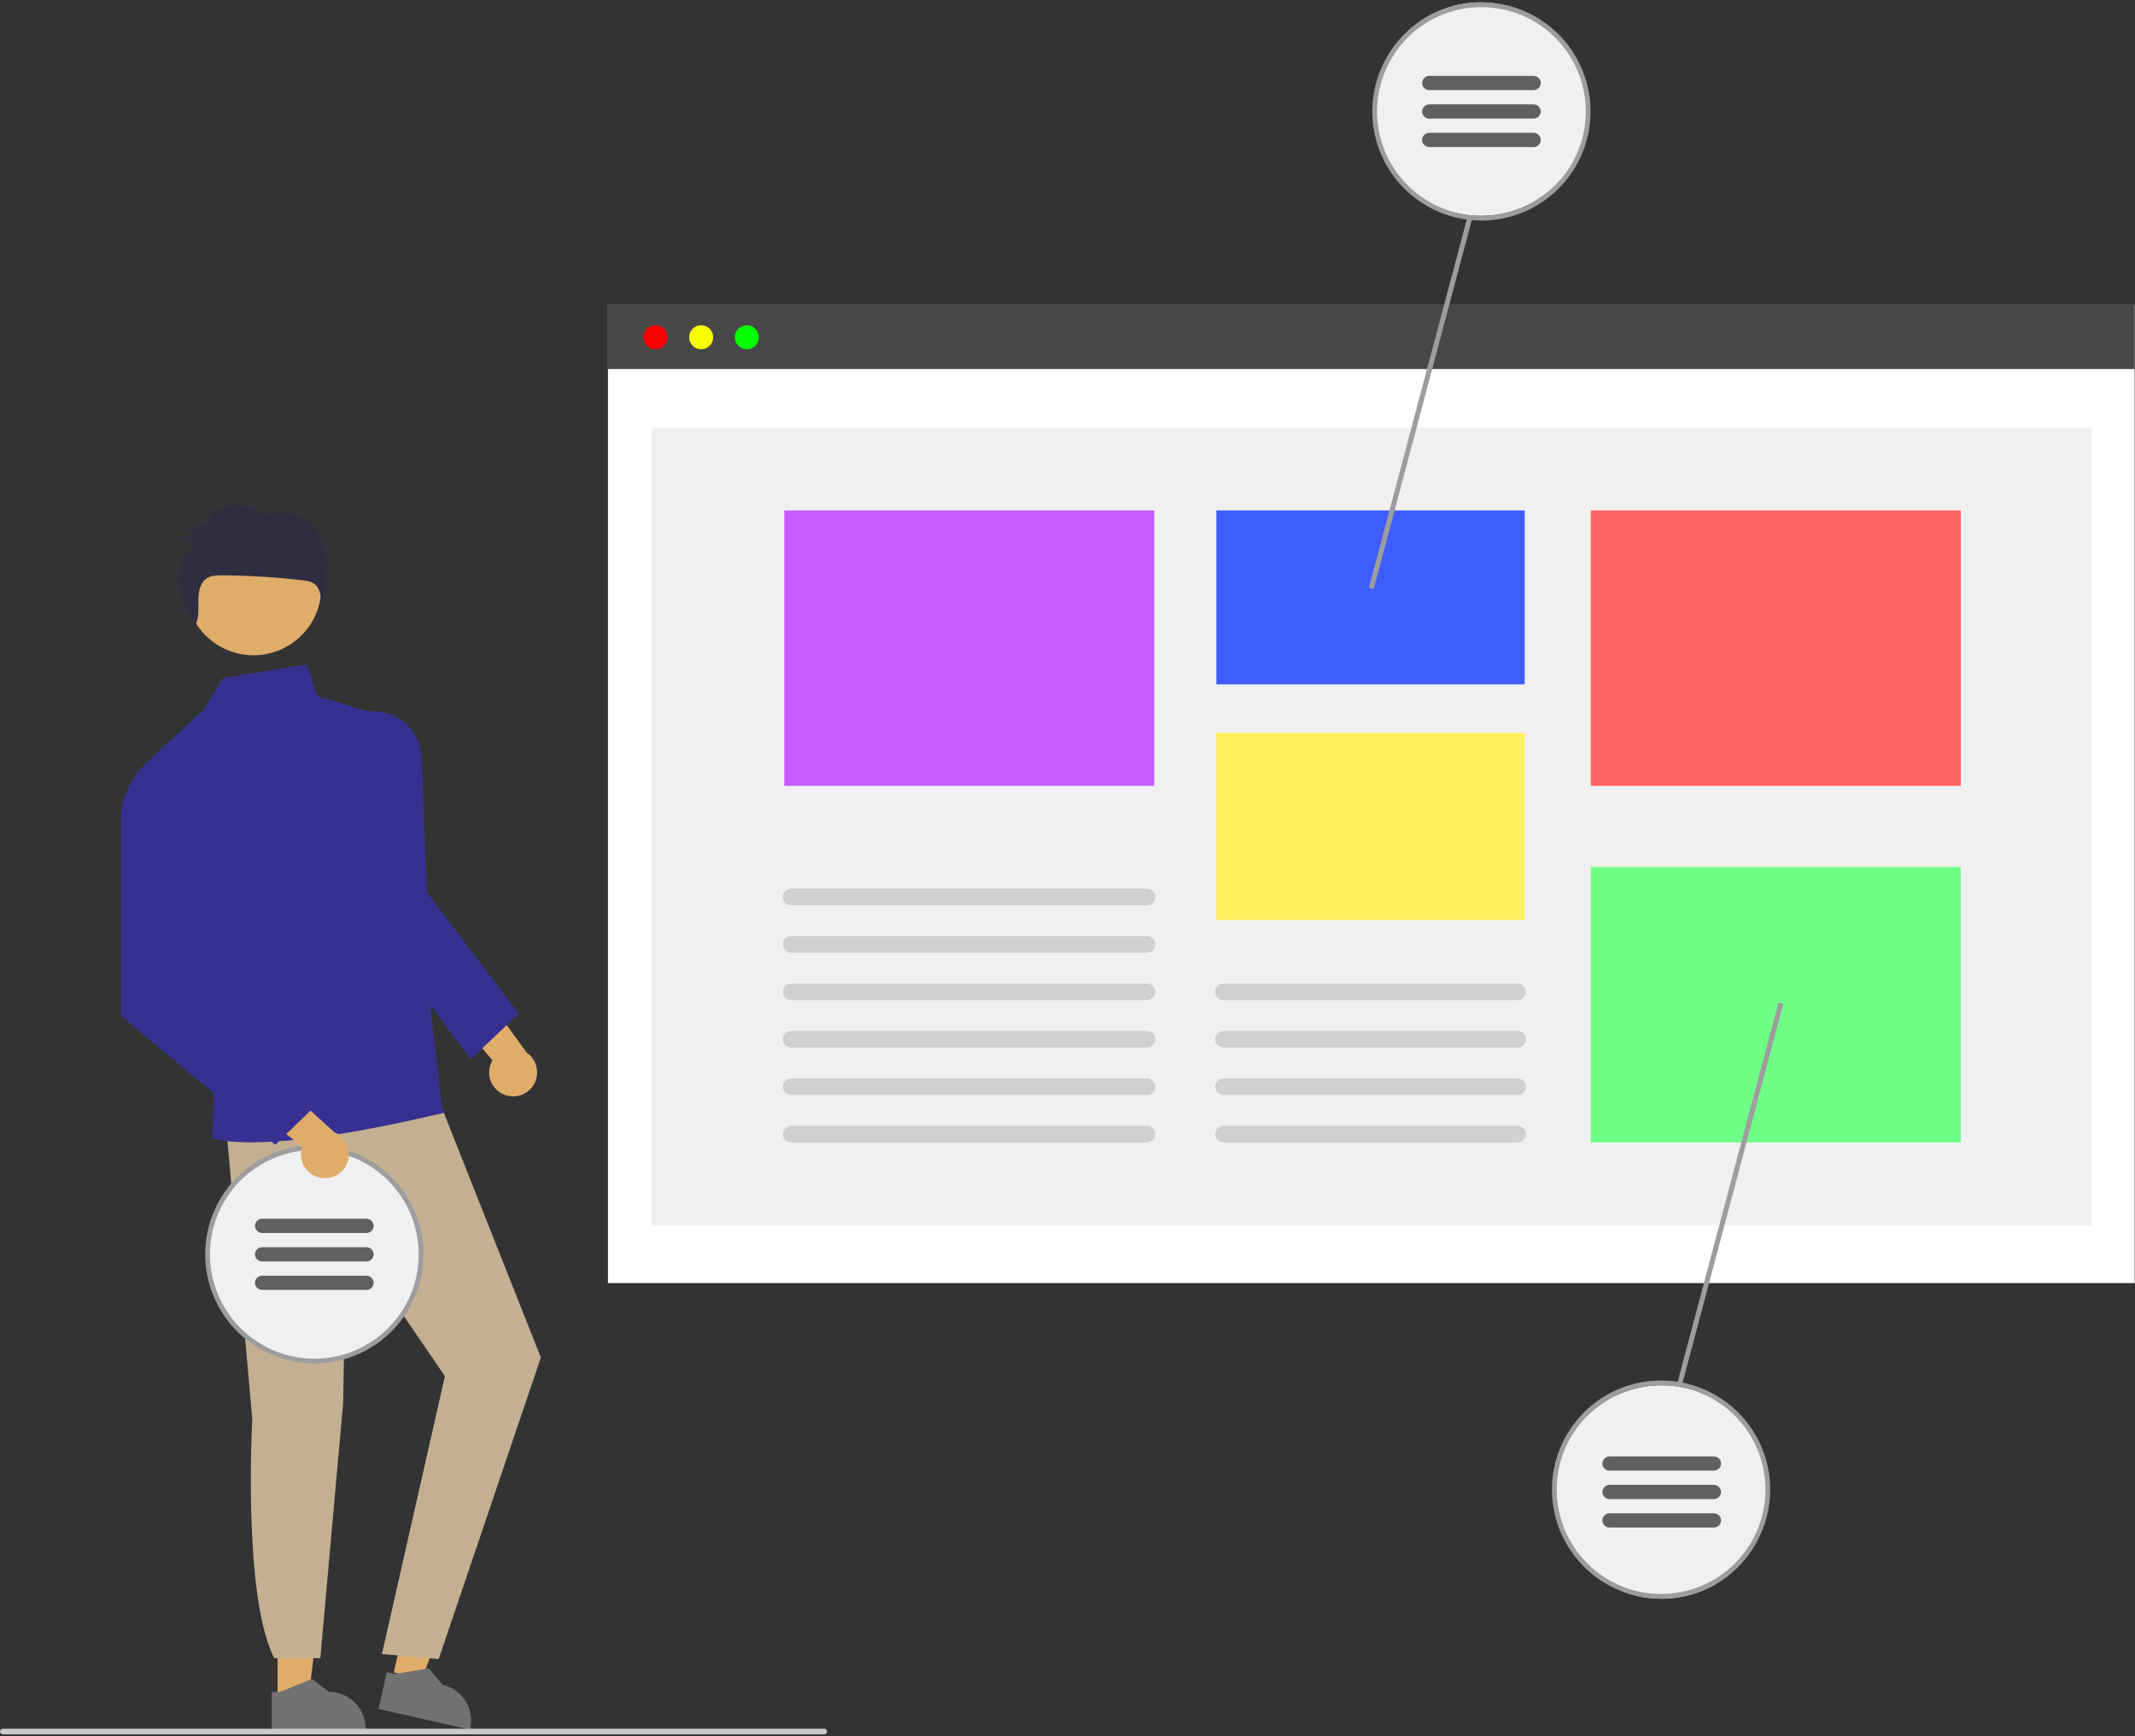 <svg width="900" height="732" viewBox="0 0 900 732" fill="none" xmlns="http://www.w3.org/2000/svg">
<rect x="0" y="0" width="900" height="732" fill="#333333" stroke="none"/>
<g id="undraw_Design_notes_re_eklr 1" clip-path="url(#clip0)">
<path id="right-ankle" d="M117.003 722.289L129.262 722.288L135.095 675L117 675.001L117.003 722.289Z" fill="#E0AC69"/>
<path id="left-ankle" d="M166 705.127L177.959 707.827L194.064 662.985L176.414 659L166 705.127Z" fill="#E0AC69"/>
<g id="shoes">
<path id="Vector" d="M114.578 713.291L118.029 713.291L131.501 707.812L138.722 713.29H138.723C142.804 713.291 146.717 714.912 149.603 717.797C152.488 720.682 154.109 724.596 154.11 728.677V729.177L114.579 729.178L114.578 713.291Z" fill="#727272"/>
<path id="Vector_2" d="M163.046 704.975L166.412 705.735L180.76 703.358L186.597 710.292L186.598 710.293C190.578 711.192 194.039 713.635 196.218 717.085C198.397 720.535 199.116 724.71 198.217 728.69L198.107 729.178L159.547 720.472L163.046 704.975Z" fill="#727272"/>
</g>
<path id="pants" d="M95.261 474.052L106.348 598.262C106.348 598.262 102.194 672.831 115.598 699.072H135.037L144.662 591.452L145.87 519.216L187.546 580.159L161.001 697.312L184.927 699.451L228.001 572.312L180.678 452.959L95.261 474.052Z" fill="#C3AF91"/>
<path id="man-body" d="M166.893 303.497L133.677 293.433L129.354 280.141L93.734 285.922L86.166 298.899L61.666 321.68L90.37 451.466L89.501 479.812C89.501 479.812 107.873 488.083 187.546 469.041C188.501 468.812 186.501 467.812 186.501 467.812L166.893 303.497Z" fill="#383091"/>
<g id="left-arm">
<path id="Vector_3" d="M212.708 461.561C211.332 461.046 210.085 460.235 209.055 459.185C208.026 458.136 207.239 456.873 206.75 455.487C206.262 454.1 206.083 452.623 206.227 451.16C206.371 449.697 206.833 448.284 207.583 447.019L184.507 419.733L202.946 417.529L222.032 443.777C224.073 445.177 225.53 447.277 226.127 449.679C226.723 452.081 226.418 454.618 225.269 456.81C224.12 459.003 222.206 460.697 219.891 461.573C217.576 462.448 215.021 462.444 212.708 461.561V461.561Z" fill="#E0AC69"/>
<path id="left-arm_2" d="M198.437 446.562L159.501 394.423L148.463 302.017L148.785 301.861C151.799 300.41 155.128 299.731 158.47 299.885C161.812 300.039 165.064 301.022 167.932 302.745C170.8 304.468 173.195 306.877 174.901 309.756C176.607 312.634 177.57 315.891 177.705 319.235L180 376.336L218.67 427.367L198.437 446.562Z" fill="#383091"/>
</g>
<g id="man-head">
<path id="Vector_4" d="M106.872 276.252C122.662 276.252 135.463 263.451 135.463 247.661C135.463 231.871 122.662 219.07 106.872 219.07C91.082 219.07 78.281 231.871 78.281 247.661C78.281 263.451 91.082 276.252 106.872 276.252Z" fill="#E0AC69"/>
<path id="Vector_5" d="M135.312 226.748C133.401 222.585 129.994 219.293 125.767 217.526C121.578 215.837 116.895 215.841 112.709 217.538C108.929 215.15 104.729 213.256 100.307 213.022C95.884 212.787 91.207 214.428 88.482 218.04C87.873 218.994 87.182 219.892 86.416 220.724C84.225 222.753 80.895 222.46 77.983 222.046C79.29 223.165 80.596 224.284 81.903 225.404C80.322 225.817 78.74 226.23 77.159 226.643C79.004 227.762 80.849 228.881 82.694 230C77.338 233.215 74.903 240.233 75.546 246.606C76.155 252.64 79.068 258.157 82.55 263.061C83.939 260.13 83.64 256.622 83.617 253.32C83.593 249.832 84.21 245.87 87.006 243.921C88.891 242.605 91.316 242.547 93.59 242.559C105.06 242.622 116.518 243.337 127.907 244.702C129.452 244.768 130.959 245.205 132.3 245.976C134.819 247.694 135.31 251.24 135.562 254.351C136.893 249.214 137.544 243.926 137.499 238.62C137.611 234.553 136.866 230.508 135.312 226.748Z" fill="#2F2E41"/>
</g>
<g id="speech-bubble-3">
<path id="Vector_6" d="M132.501 573.812C157.354 573.812 177.501 553.665 177.501 528.812C177.501 503.959 157.354 483.812 132.501 483.812C107.649 483.812 87.501 503.959 87.501 528.812C87.501 553.665 107.649 573.812 132.501 573.812Z" fill="#F0F0F0"/>
<path id="Vector_7" d="M132.501 482.812C130.188 482.812 127.878 482.986 125.591 483.332C124.421 483.502 123.282 483.722 122.151 483.992C113.85 485.906 106.243 490.088 100.18 496.073C94.117 502.058 89.835 509.61 87.814 517.886C85.793 526.162 86.111 534.837 88.733 542.943C91.354 551.049 96.177 558.267 102.662 563.792C103.432 564.442 104.211 565.072 105.021 565.672C110.859 570.025 117.648 572.929 124.827 574.146C132.007 575.363 139.373 574.857 146.32 572.67C153.266 570.484 159.593 566.679 164.782 561.57C169.97 556.46 173.871 550.191 176.163 543.279C178.456 536.367 179.074 529.01 177.967 521.812C176.86 514.615 174.06 507.783 169.797 501.879C165.534 495.975 159.93 491.168 153.446 487.853C146.962 484.538 139.784 482.811 132.501 482.812H132.501ZM132.501 572.812C123.146 572.822 114.033 569.833 106.501 564.282C105.682 563.682 104.892 563.062 104.122 562.402C97.803 557.072 93.115 550.07 90.595 542.197C88.075 534.325 87.825 525.902 89.873 517.894C91.921 509.886 96.185 502.617 102.175 496.921C108.166 491.226 115.64 487.334 123.742 485.692C124.861 485.462 125.981 485.282 127.122 485.142C128.906 484.921 130.703 484.811 132.501 484.812C144.171 484.812 155.363 489.448 163.614 497.699C171.866 505.951 176.501 517.143 176.501 528.812C176.501 540.482 171.866 551.673 163.614 559.925C155.363 568.176 144.171 572.812 132.501 572.812Z" fill="#9D9D9D"/>
<path id="Vector_8" d="M110.501 519.812H154.501C156.158 519.812 157.501 518.469 157.501 516.812C157.501 515.155 156.158 513.812 154.501 513.812H110.501C108.845 513.812 107.501 515.155 107.501 516.812C107.501 518.469 108.845 519.812 110.501 519.812Z" fill="#606060"/>
<path id="Vector_9" d="M110.501 531.812H154.501C156.158 531.812 157.501 530.469 157.501 528.812C157.501 527.155 156.158 525.812 154.501 525.812H110.501C108.845 525.812 107.501 527.155 107.501 528.812C107.501 530.469 108.845 531.812 110.501 531.812Z" fill="#606060"/>
<path id="Vector_10" d="M110.501 543.812H154.501C156.158 543.812 157.501 542.469 157.501 540.812C157.501 539.155 156.158 537.812 154.501 537.812H110.501C108.845 537.812 107.501 539.155 107.501 540.812C107.501 542.469 108.845 543.812 110.501 543.812Z" fill="#606060"/>
</g>
<g id="right-arm">
<path id="Vector_11" d="M135.381 496.586C133.928 496.362 132.542 495.822 131.321 495.004C130.099 494.186 129.072 493.11 128.311 491.852C127.55 490.594 127.074 489.185 126.917 487.723C126.76 486.262 126.925 484.783 127.401 483.392L99.252 461.378L116.855 455.465L140.887 477.276C143.171 478.231 145.025 479.99 146.098 482.22C147.172 484.45 147.39 486.996 146.711 489.377C146.032 491.757 144.504 493.805 142.416 495.134C140.328 496.463 137.825 496.98 135.381 496.586H135.381Z" fill="#E0AC69"/>
<path id="right-arm_2" d="M79.001 321.312L61.666 321.68C58.266 324.812 55.56 328.623 53.723 332.865C51.886 337.108 50.959 341.689 51.001 346.312V428.222L116.05 482.605L137.083 462.237L88.667 409.489L79.001 321.312Z" fill="#383091"/>
</g>
<path id="browser-box" d="M900.137 128.573H256.275V540.93H900.137V128.573Z" fill="white"/>
<path id="browser-inner-box" d="M881.725 180.293H274.686V516.535H881.725V180.293Z" fill="#F0F0F0"/>
<g id="browser-bar">
<path id="Vector_12" d="M899.862 128.208H256V155.561H899.862V128.208Z" fill="#474747"/>
<path id="Vector_13" d="M276.327 147.262C279.127 147.262 281.397 144.992 281.397 142.192C281.397 139.392 279.127 137.123 276.327 137.123C273.527 137.123 271.257 139.392 271.257 142.192C271.257 144.992 273.527 147.262 276.327 147.262Z" fill="#FF0000"/>
<path id="Vector_14" d="M295.571 147.262C298.371 147.262 300.64 144.992 300.64 142.192C300.64 139.392 298.371 137.123 295.571 137.123C292.771 137.123 290.501 139.392 290.501 142.192C290.501 144.992 292.771 147.262 295.571 147.262Z" fill="#FAFF00"/>
<path id="Vector_15" d="M314.814 147.262C317.614 147.262 319.884 144.992 319.884 142.192C319.884 139.392 317.614 137.123 314.814 137.123C312.014 137.123 309.744 139.392 309.744 142.192C309.744 144.992 312.014 147.262 314.814 147.262Z" fill="#05FF00"/>
</g>
<path id="box-1" d="M642.733 215.181H512.75V288.529H642.733V215.181Z" fill="#3F5DFF"/>
<path id="box-5" d="M642.733 308.955H512.75V387.873H642.733V308.955Z" fill="#FFEF5F"/>
<path id="box-4" d="M826.568 215.181H670.587V331.305H826.568V215.181Z" fill="#FF6262"/>
<path id="box-2" d="M826.568 365.523H670.587V481.647H826.568V365.523Z" fill="#70FF87"/>
<path id="box-3" d="M486.568 215.181H330.587V331.305H486.568V215.181Z" fill="#CA5AFF"/>
<path id="inner-words-1" d="M483.494 401.647H333.494C332.566 401.647 331.675 401.279 331.019 400.622C330.363 399.966 329.994 399.076 329.994 398.147C329.994 397.219 330.363 396.329 331.019 395.672C331.675 395.016 332.566 394.647 333.494 394.647H483.494C484.422 394.647 485.312 395.016 485.969 395.672C486.625 396.329 486.994 397.219 486.994 398.147C486.994 399.076 486.625 399.966 485.969 400.622C485.312 401.279 484.422 401.647 483.494 401.647Z" fill="#D0D0D0"/>
<path id="inner-words-1_2" d="M483.494 381.647H333.494C332.566 381.647 331.675 381.279 331.019 380.622C330.363 379.966 329.994 379.076 329.994 378.147C329.994 377.219 330.363 376.329 331.019 375.672C331.675 375.016 332.566 374.647 333.494 374.647H483.494C484.422 374.647 485.312 375.016 485.969 375.672C486.625 376.329 486.994 377.219 486.994 378.147C486.994 379.076 486.625 379.966 485.969 380.622C485.312 381.279 484.422 381.647 483.494 381.647Z" fill="#D0D0D0"/>
<path id="inner-words-1_3" d="M483.494 421.647H333.494C332.566 421.647 331.675 421.279 331.019 420.622C330.363 419.966 329.994 419.076 329.994 418.147C329.994 417.219 330.363 416.329 331.019 415.672C331.675 415.016 332.566 414.647 333.494 414.647H483.494C484.422 414.647 485.312 415.016 485.969 415.672C486.625 416.329 486.994 417.219 486.994 418.147C486.994 419.076 486.625 419.966 485.969 420.622C485.312 421.279 484.422 421.647 483.494 421.647V421.647Z" fill="#D0D0D0"/>
<path id="inner-words-1_4" d="M483.494 441.647H333.494C332.566 441.647 331.675 441.279 331.019 440.622C330.363 439.966 329.994 439.076 329.994 438.147C329.994 437.219 330.363 436.329 331.019 435.672C331.675 435.016 332.566 434.647 333.494 434.647H483.494C484.422 434.647 485.312 435.016 485.969 435.672C486.625 436.329 486.994 437.219 486.994 438.147C486.994 439.076 486.625 439.966 485.969 440.622C485.312 441.279 484.422 441.647 483.494 441.647V441.647Z" fill="#D0D0D0"/>
<path id="inner-words-1_5" d="M483.494 461.647H333.494C332.566 461.647 331.675 461.279 331.019 460.622C330.363 459.966 329.994 459.076 329.994 458.147C329.994 457.219 330.363 456.329 331.019 455.672C331.675 455.016 332.566 454.647 333.494 454.647H483.494C484.422 454.647 485.312 455.016 485.969 455.672C486.625 456.329 486.994 457.219 486.994 458.147C486.994 459.076 486.625 459.966 485.969 460.622C485.312 461.279 484.422 461.647 483.494 461.647Z" fill="#D0D0D0"/>
<path id="inner-words-1_6" d="M483.494 481.647H333.494C332.566 481.647 331.675 481.279 331.019 480.622C330.363 479.966 329.994 479.076 329.994 478.147C329.994 477.219 330.363 476.329 331.019 475.672C331.675 475.016 332.566 474.647 333.494 474.647H483.494C484.422 474.647 485.312 475.016 485.969 475.672C486.625 476.329 486.994 477.219 486.994 478.147C486.994 479.076 486.625 479.966 485.969 480.622C485.312 481.279 484.422 481.647 483.494 481.647Z" fill="#D0D0D0"/>
<path id="inner-words-2" d="M639.742 421.647H515.742C514.813 421.647 513.923 421.279 513.267 420.622C512.61 419.966 512.242 419.076 512.242 418.147C512.242 417.219 512.61 416.329 513.267 415.672C513.923 415.016 514.813 414.647 515.742 414.647H639.742C640.67 414.647 641.56 415.016 642.216 415.672C642.873 416.329 643.242 417.219 643.242 418.147C643.242 419.076 642.873 419.966 642.216 420.622C641.56 421.279 640.67 421.647 639.742 421.647V421.647Z" fill="#D0D0D0"/>
<path id="inner-words-2_2" d="M639.742 441.647H515.742C514.813 441.647 513.923 441.279 513.267 440.622C512.61 439.966 512.242 439.076 512.242 438.147C512.242 437.219 512.61 436.329 513.267 435.672C513.923 435.016 514.813 434.647 515.742 434.647H639.742C640.67 434.647 641.56 435.016 642.216 435.672C642.873 436.329 643.242 437.219 643.242 438.147C643.242 439.076 642.873 439.966 642.216 440.622C641.56 441.279 640.67 441.647 639.742 441.647V441.647Z" fill="#D0D0D0"/>
<path id="inner-words-2_3" d="M639.742 461.647H515.742C514.813 461.647 513.923 461.279 513.267 460.622C512.61 459.966 512.242 459.076 512.242 458.147C512.242 457.219 512.61 456.329 513.267 455.672C513.923 455.016 514.813 454.647 515.742 454.647H639.742C640.67 454.647 641.56 455.016 642.216 455.672C642.873 456.329 643.242 457.219 643.242 458.147C643.242 459.076 642.873 459.966 642.216 460.622C641.56 461.279 640.67 461.647 639.742 461.647V461.647Z" fill="#D0D0D0"/>
<path id="inner-words-2_4" d="M639.742 481.647H515.742C514.813 481.647 513.923 481.279 513.267 480.622C512.61 479.966 512.242 479.076 512.242 478.147C512.242 477.219 512.61 476.329 513.267 475.672C513.923 475.016 514.813 474.647 515.742 474.647H639.742C640.67 474.647 641.56 475.016 642.216 475.672C642.873 476.329 643.242 477.219 643.242 478.147C643.242 479.076 642.873 479.966 642.216 480.622C641.56 481.279 640.67 481.647 639.742 481.647V481.647Z" fill="#D0D0D0"/>
<g id="speech-bubble-1">
<path id="Vector_16" d="M621.478 80.642L577.044 247.796L579.08 248.337L623.097 82.748L621.478 80.642Z" fill="#9D9D9D"/>
<path id="Vector_17" d="M624.224 91C649.076 91 669.224 70.853 669.224 46C669.224 21.147 649.076 1 624.224 1C599.371 1 579.224 21.147 579.224 46C579.224 70.853 599.371 91 624.224 91Z" fill="#F0F0F0"/>
<path id="Vector_18" d="M624.494 1C622.181 1 619.871 1.174 617.584 1.52C616.414 1.69 615.274 1.91 614.144 2.18C605.842 4.094 598.235 8.276 592.172 14.261C586.109 20.246 581.828 27.798 579.807 36.074C577.785 44.35 578.103 53.025 580.725 61.131C583.347 69.237 588.169 76.455 594.654 81.98C595.424 82.63 596.204 83.26 597.014 83.86C602.852 88.213 609.64 91.117 616.82 92.334C624 93.55 631.366 93.045 638.312 90.858C645.258 88.672 651.586 84.867 656.774 79.757C661.963 74.648 665.864 68.379 668.156 61.467C670.448 54.555 671.066 47.198 669.96 40C668.853 32.803 666.053 25.971 661.79 20.067C657.527 14.163 651.922 9.356 645.438 6.041C638.955 2.726 631.776 0.998 624.494 1V1ZM624.494 91C615.138 91.01 606.026 88.02 598.494 82.47C597.674 81.87 596.884 81.25 596.114 80.59C589.796 75.26 585.108 68.258 582.588 60.385C580.068 52.513 579.817 44.09 581.865 36.081C583.914 28.073 588.177 20.805 594.168 15.109C600.158 9.414 607.633 5.522 615.734 3.88C616.854 3.65 617.974 3.47 619.114 3.33C620.899 3.109 622.696 2.999 624.494 3C636.163 3 647.355 7.636 655.607 15.887C663.858 24.139 668.494 35.331 668.494 47C668.494 58.669 663.858 69.861 655.607 78.113C647.355 86.364 636.163 91 624.494 91V91Z" fill="#9D9D9D"/>
<path id="Vector_19" d="M602.494 38L646.494 38C648.151 38 649.494 36.657 649.494 35C649.494 33.343 648.151 32 646.494 32L602.494 32C600.837 32 599.494 33.343 599.494 35C599.494 36.657 600.837 38 602.494 38Z" fill="#606060"/>
<path id="Vector_20" d="M602.494 50L646.494 50C648.151 50 649.494 48.657 649.494 47C649.494 45.343 648.151 44 646.494 44L602.494 44C600.837 44 599.494 45.343 599.494 47C599.494 48.657 600.837 50 602.494 50Z" fill="#606060"/>
<path id="Vector_21" d="M602.494 62L646.494 62C648.151 62 649.494 60.657 649.494 59C649.494 57.343 648.151 56 646.494 56L602.494 56C600.837 56 599.494 57.343 599.494 59C599.494 60.657 600.837 62 602.494 62Z" fill="#606060"/>
</g>
<g id="speech-bubble-2">
<path id="Vector_22" d="M749.734 422.592L705.717 588.182L707.336 590.288L751.77 423.133L749.734 422.592Z" fill="#9D9D9D"/>
<path id="Vector_23" d="M700.494 674C725.347 674 745.494 653.853 745.494 629C745.494 604.147 725.347 584 700.494 584C675.641 584 655.494 604.147 655.494 629C655.494 653.853 675.641 674 700.494 674Z" fill="#F0F0F0"/>
<path id="Vector_24" d="M700.224 582C697.91 582 695.6 582.174 693.313 582.52C692.143 582.69 691.004 582.91 689.873 583.18C681.572 585.094 673.965 589.276 667.902 595.261C661.839 601.246 657.558 608.798 655.536 617.074C653.515 625.35 653.833 634.025 656.455 642.131C659.076 650.237 663.899 657.455 670.384 662.98C671.154 663.63 671.933 664.26 672.744 664.86C678.582 669.213 685.37 672.117 692.55 673.334C699.729 674.55 707.095 674.045 714.042 671.858C720.988 669.672 727.315 665.867 732.504 660.758C737.692 655.648 741.593 649.379 743.886 642.467C746.178 635.555 746.796 628.198 745.689 621C744.582 613.803 741.782 606.971 737.519 601.067C733.256 595.163 727.652 590.356 721.168 587.041C714.684 583.726 707.506 581.998 700.224 582V582ZM700.224 672C690.868 672.01 681.755 669.02 674.224 663.47C673.404 662.87 672.614 662.25 671.844 661.59C665.525 656.26 660.837 649.258 658.317 641.385C655.797 633.513 655.547 625.09 657.595 617.081C659.643 609.073 663.907 601.805 669.898 596.109C675.888 590.414 683.363 586.522 691.464 584.88C692.583 584.65 693.703 584.47 694.844 584.33C696.628 584.109 698.425 583.999 700.224 584C711.893 584 723.085 588.636 731.336 596.887C739.588 605.139 744.224 616.33 744.224 628C744.224 639.67 739.588 650.861 731.336 659.113C723.085 667.364 711.893 672 700.224 672Z" fill="#9D9D9D"/>
<path id="Vector_25" d="M678.494 620H722.494C724.151 620 725.494 618.657 725.494 617C725.494 615.343 724.151 614 722.494 614H678.494C676.837 614 675.494 615.343 675.494 617C675.494 618.657 676.837 620 678.494 620Z" fill="#606060"/>
<path id="Vector_26" d="M678.494 632H722.494C724.151 632 725.494 630.657 725.494 629C725.494 627.343 724.151 626 722.494 626H678.494C676.837 626 675.494 627.343 675.494 629C675.494 630.657 676.837 632 678.494 632Z" fill="#606060"/>
<path id="Vector_27" d="M678.494 644H722.494C724.151 644 725.494 642.657 725.494 641C725.494 639.343 724.151 638 722.494 638H678.494C676.837 638 675.494 639.343 675.494 641C675.494 642.657 676.837 644 678.494 644Z" fill="#606060"/>
</g>
<path id="platform" d="M347.485 731.191H1.191C0.875 731.19 0.574 731.064 0.351 730.841C0.128 730.618 0.003 730.315 0.003 730C0.003 729.685 0.128 729.382 0.351 729.159C0.574 728.936 0.875 728.81 1.191 728.809H347.485C347.8 728.81 348.102 728.936 348.324 729.159C348.547 729.382 348.672 729.685 348.672 730C348.672 730.315 348.547 730.618 348.324 730.841C348.102 731.064 347.8 731.19 347.485 731.191V731.191Z" fill="#CACACA"/>
</g>
<defs>
<clipPath id="clip0">
<rect width="899.866" height="731.191" fill="white"/>
</clipPath>
</defs>
</svg>
